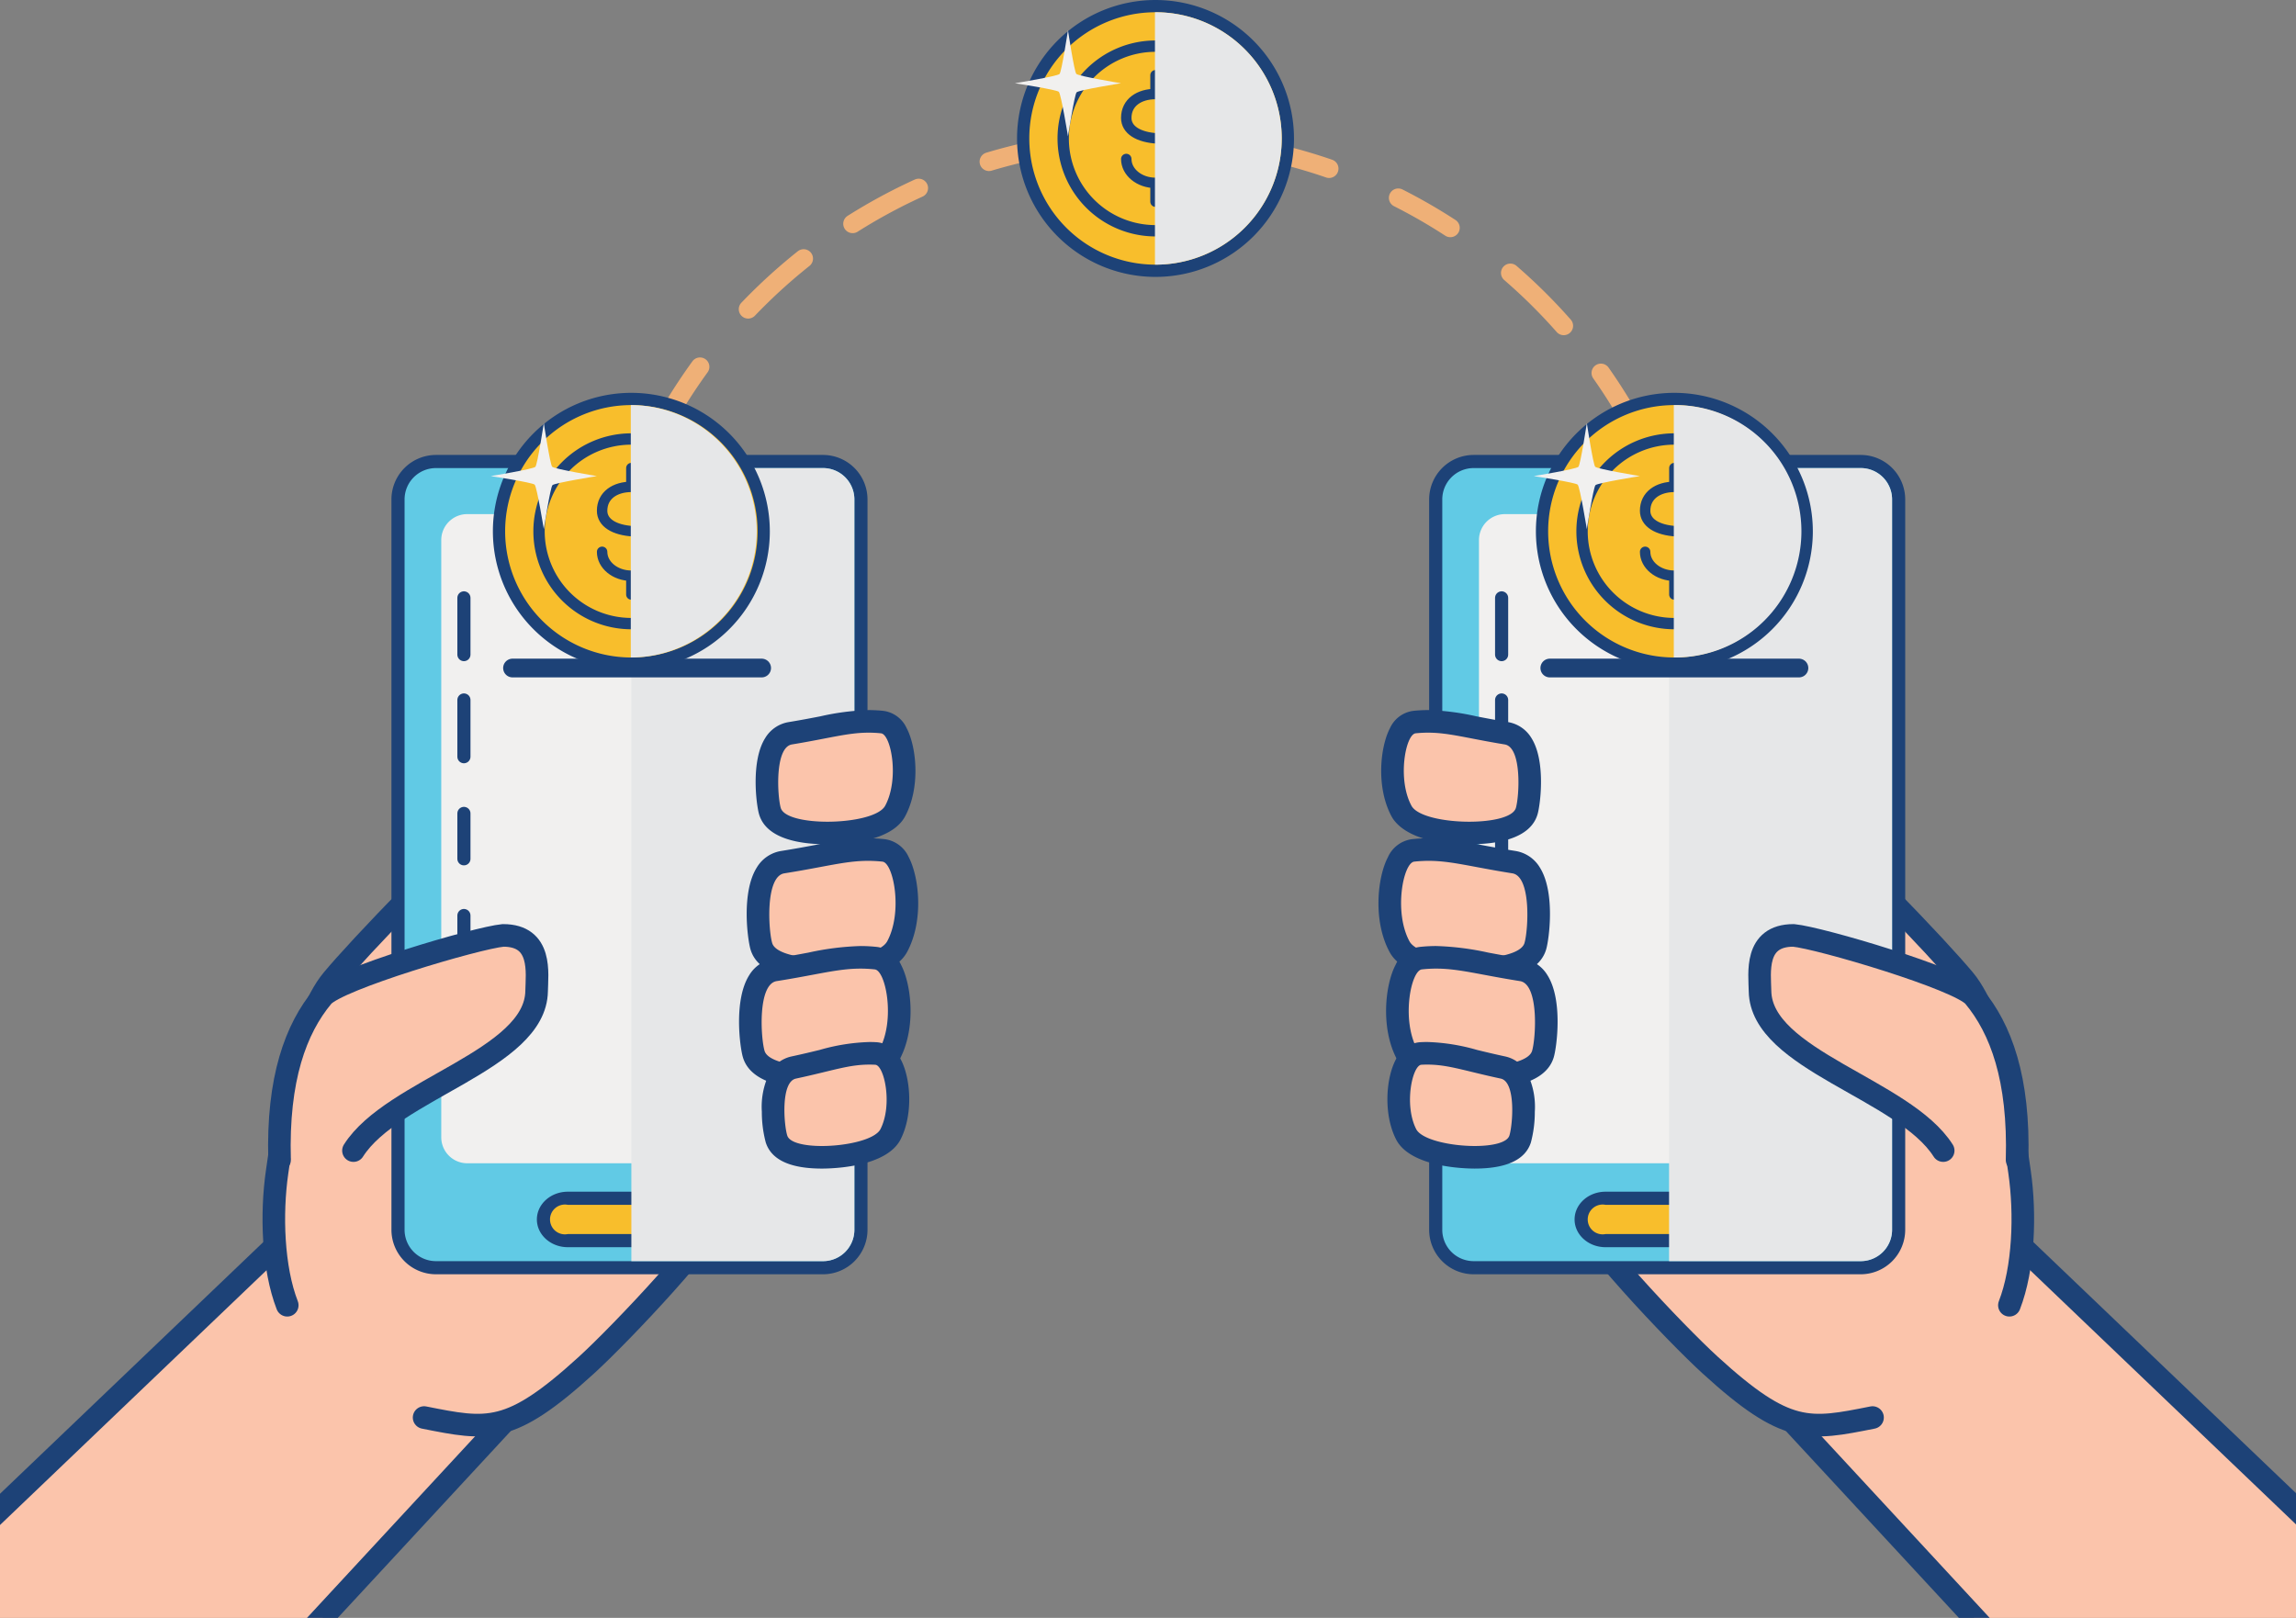 <?xml version="1.0" encoding="UTF-8"?> <svg xmlns="http://www.w3.org/2000/svg" viewBox="0 0 425 299.514"><rect x="0" y="0" width="425" height="299.514" fill="#808080" stroke="none"/><g style="isolation:isolate"><g id="b18b2f98-d4d2-4bca-9027-e2ab36fcbb4d" data-name="Capa 1"><path d="M110.188,174.337c0-56.413,45.852-102.146,102.41-102.146a102.278,102.278,0,0,1,102.408,102.146" transform="translate(-0.037 -46.56)" fill="none" stroke="#efb077" stroke-linecap="round" stroke-linejoin="round" stroke-width="3.47" stroke-dasharray="13.912 11.129 13.912"></path><polygon points="425 279.32 372.626 229.244 329.391 260.567 365.446 299.514 425 299.514 425 279.32" fill="#fbc4ab"></polygon><polygon points="425 282.211 425 276.427 375.33 228.938 372.811 226.529 369.988 228.574 330.072 257.492 326.255 260.257 329.457 263.717 362.598 299.514 368.295 299.514 332.525 260.877 372.441 231.959 425 282.211" fill="#1d4277"></polygon><path d="M371.984,288.201c2.668-6.867,3.004-16.883,1.883-24.659-1.219-8.453-3.871-27.944-10.248-35.618-4.762-5.725-22.951-24.939-28.822-28.317-15.857-9.139-50.621,52.218-44.508,69.045,2.254,6.204,19.949,24.825,26.342,30.658,14.143,12.909,18.234,12.024,30.023,9.679" transform="translate(-0.037 -46.56)" fill="#fbc4ab" stroke="#1d4277" stroke-linecap="round" stroke-linejoin="round" stroke-width="4.18"></path><path d="M272.779,85.439h71.647a7.021,7.021,0,0,1,7.021,7.021V227.671a7.02,7.02,0,0,1-7.02,7.02H272.778a7.021,7.021,0,0,1-7.021-7.021V92.461A7.022,7.022,0,0,1,272.779,85.439Z" fill="#61cae5"></path><path d="M344.465,133.214a5.806,5.806,0,0,1,5.805,5.806V274.229a5.806,5.806,0,0,1-5.805,5.806H272.816a5.807,5.807,0,0,1-5.807-5.806V139.02a5.807,5.807,0,0,1,5.807-5.806h71.648m0-2.431H272.816a8.248,8.248,0,0,0-8.238,8.237V274.229a8.248,8.248,0,0,0,8.238,8.237h71.648a8.247,8.247,0,0,0,8.236-8.237V139.02a8.247,8.247,0,0,0-8.236-8.237Z" transform="translate(-0.037 -46.56)" fill="#1d4277"></path><path d="M343.481,257.162a4.809,4.809,0,0,1-4.861,4.752H278.658a4.806,4.806,0,0,1-4.857-4.752V146.491a4.805,4.805,0,0,1,4.857-4.753h59.961a4.809,4.809,0,0,1,4.861,4.753Z" transform="translate(-0.037 -46.56)" fill="#f1f0ef"></path><path d="M297.223,276.238a3.959,3.959,0,1,1,0-7.843h22.836a3.959,3.959,0,1,1,0,7.843Z" transform="translate(-0.037 -46.56)" fill="#f8be2c"></path><path d="M320.059,269.61a2.758,2.758,0,1,1,0,5.412h-22.836a2.758,2.758,0,1,1,0-5.412h22.836m0-2.431h-22.836c-3.155,0-5.723,2.304-5.723,5.137,0,2.833,2.567,5.138,5.723,5.138h22.836c3.154,0,5.721-2.305,5.721-5.138,0-2.833-2.566-5.137-5.721-5.137Z" transform="translate(-0.037 -46.56)" fill="#1d4277"></path><g style="mix-blend-mode:multiply"><path d="M344.465,133.214H308.988V280.036h35.477a5.806,5.806,0,0,0,5.805-5.806V139.02A5.806,5.806,0,0,0,344.465,133.214Z" transform="translate(-0.037 -46.56)" fill="#e6e7e8"></path></g><line x1="277.957" y1="110.685" x2="277.957" y2="203.443" fill="none" stroke-dasharray="10.501 8.401 10.501" stroke-linecap="round" stroke-linejoin="round" stroke-width="2.431" stroke="#1d4277"></line><path d="M373.408,261.301c.432-15.076-3.029-24.31-7.984-30.262-2.678-3.212-28.596-10.874-33.4-11.309-7.312-.004-6.248,7.057-6.199,10.312.197,12.762,26.682,18.121,33.906,29.528" transform="translate(-0.037 -46.56)" fill="#fbc4ab" stroke="#1d4277" stroke-linecap="round" stroke-linejoin="round" stroke-width="4.18"></path><path d="M272.002,200.774c-1.728-.001-10.451-.196-12.534-4.054-2.569-4.761-1.805-11.519-.294-14.37a3.471,3.471,0,0,1,2.691-2.112,24.414,24.414,0,0,1,2.508-.131,43.902,43.902,0,0,1,8.544,1.12c1.703.329,3.633.701,5.982,1.086a4.116,4.116,0,0,1,2.848,2c2.153,3.413,1.423,10.583.896,12.394-1.027,3.537-7.106,4.065-10.642,4.065Z" transform="translate(-0.037 -46.56)" fill="#fbc4ab"></path><path d="M264.373,182.198c3.858,0,7.229,1.037,14.188,2.179,3.231.528,2.705,9.584,2.076,11.748-.502,1.73-4.432,2.559-8.635,2.559-4.655,0-9.648-1.018-10.695-2.957-2.674-4.955-1.078-13.22.771-13.409a22.269,22.269,0,0,1,2.295-.12m0-4.181a26.354,26.354,0,0,0-2.722.142,5.519,5.519,0,0,0-4.325,3.212c-1.768,3.339-2.647,10.875.301,16.34.838,1.55,3.912,5.151,14.375,5.151,5.032,0,11.312-.967,12.649-5.573.517-1.781,1.55-9.835-1.136-14.092a6.261,6.261,0,0,0-4.28-2.948c-2.317-.38-4.233-.75-5.922-1.076a46.099,46.099,0,0,0-8.941-1.158Z" transform="translate(-0.037 -46.56)" fill="#1d4277"></path><path d="M272.516,226.096c-2.607,0-11.279-.309-13.424-4.286-2.772-5.134-1.938-12.468-.301-15.575a3.656,3.656,0,0,1,2.807-2.24,26.658,26.658,0,0,1,2.879-.158,48.933,48.933,0,0,1,9.226,1.177c1.878.352,4.006.75,6.598,1.161a4.301,4.301,0,0,1,2.998,2.094c2.335,3.693,1.513,11.491.932,13.463-1.112,3.796-7.815,4.363-11.713,4.363Z" transform="translate(-0.037 -46.56)" fill="#fbc4ab"></path><path d="M264.477,205.928c4.197,0,7.91,1.11,15.496,2.312,3.555.562,2.953,10.521,2.252,12.903-.565,1.93-5.008,2.863-9.709,2.863-5.074,0-10.451-1.088-11.584-3.188-2.934-5.433-1.152-14.527.887-14.744a24.56,24.56,0,0,1,2.658-.146m0-4.18a28.692,28.692,0,0,0-3.107.171,5.694,5.694,0,0,0-4.428,3.343c-1.897,3.6-2.844,11.7.312,17.543,2.619,4.857,11.545,5.382,15.262,5.382,5.475,0,12.299-1.018,13.721-5.868.565-1.92,1.712-10.605-1.172-15.166a6.45,6.45,0,0,0-4.439-3.042c-2.561-.405-4.674-.801-6.539-1.15a51.125,51.125,0,0,0-9.609-1.212Z" transform="translate(-0.037 -46.56)" fill="#1d4277"></path><path d="M273.931,246.047c-2.608,0-11.279-.309-13.426-4.285-2.772-5.133-1.938-12.468-.301-15.575a3.657,3.657,0,0,1,2.807-2.241,26.6,26.6,0,0,1,2.876-.157,48.963,48.963,0,0,1,9.229,1.177c1.878.352,4.008.75,6.599,1.161a4.303,4.303,0,0,1,2.996,2.092c2.333,3.687,1.514,11.489.934,13.463-1.115,3.798-7.816,4.365-11.713,4.365Z" transform="translate(-0.037 -46.56)" fill="#fbc4ab"></path><path d="M265.887,225.879c4.199,0,7.912,1.11,15.5,2.312,3.555.562,2.951,10.52,2.252,12.903-.566,1.929-5.007,2.863-9.708,2.863-5.075,0-10.454-1.088-11.587-3.188-2.934-5.433-1.15-14.527.889-14.745a24.616,24.616,0,0,1,2.654-.146m0-4.18a28.708,28.708,0,0,0-3.102.17,5.697,5.697,0,0,0-4.431,3.345c-1.897,3.601-2.844,11.7.31,17.542,2.624,4.857,11.55,5.381,15.266,5.381,5.474,0,12.296-1.018,13.72-5.866.564-1.926,1.708-10.616-1.174-15.17a6.45,6.45,0,0,0-4.438-3.04c-2.562-.406-4.675-.801-6.539-1.15a51.194,51.194,0,0,0-9.613-1.212Z" transform="translate(-0.037 -46.56)" fill="#1d4277"></path><path d="M273.019,260.808c-.431,0-10.578-.049-12.715-4.288-2.245-4.452-1.378-10.551.081-13.064a3.252,3.252,0,0,1,2.652-1.867c.409-.021.806-.032,1.195-.032a35.355,35.355,0,0,1,8.718,1.408c1.513.367,3.227.784,5.312,1.23a3.968,3.968,0,0,1,2.63,2.018c1.855,3.196,1.041,9.611.528,11.211-.718,2.245-3.545,3.383-8.402,3.383Z" transform="translate(-0.037 -46.56)" fill="#fbc4ab"></path><path d="M264.232,243.648c3.889,0,6.833,1.145,13.594,2.591,2.875.612,2.213,8.649,1.605,10.549-.427,1.333-3.199,1.93-6.412,1.93-4.497,0-9.856-1.172-10.848-3.139-2.285-4.53-.684-11.816.975-11.903.373-.019.732-.029,1.086-.029m0-4.181c-.426,0-.865.012-1.305.035a5.299,5.299,0,0,0-4.35,2.905c-1.998,3.442-2.53,10.314-.139,15.055,2.607,5.174,12.603,5.436,14.58,5.436,5.869,0,9.366-1.627,10.394-4.836a21.965,21.965,0,0,0,.726-5.68,14.199,14.199,0,0,0-1.438-7.219,6.116,6.116,0,0,0-4.005-3.014c-2.054-.44-3.753-.852-5.251-1.216a36.875,36.875,0,0,0-9.213-1.467Z" transform="translate(-0.037 -46.56)" fill="#1d4277"></path><polygon points="59.675 299.514 95.731 260.567 52.495 229.244 0 279.435 0 299.514 59.675 299.514" fill="#fbc4ab"></polygon><polygon points="92.596 260.877 56.826 299.514 62.523 299.514 95.664 263.717 98.866 260.257 95.049 257.492 55.133 228.574 52.311 226.529 49.791 228.938 0 276.543 0 282.327 52.68 231.959 92.596 260.877" fill="#1d4277"></polygon><path d="M53.209,288.201c-2.668-6.867-3.002-16.883-1.881-24.659,1.219-8.453,3.871-27.944,10.248-35.618,4.762-5.725,22.951-24.939,28.822-28.317,15.857-9.139,50.621,52.218,44.508,69.045-2.254,6.204-19.951,24.825-26.342,30.658-14.145,12.909-18.236,12.024-30.025,9.679" transform="translate(-0.037 -46.56)" fill="#fbc4ab" stroke="#1d4277" stroke-linecap="round" stroke-linejoin="round" stroke-width="4.18"></path><path d="M80.695,85.439h71.647a7.021,7.021,0,0,1,7.021,7.021V227.671a7.021,7.021,0,0,1-7.021,7.021H80.694a7.021,7.021,0,0,1-7.021-7.021V92.461A7.022,7.022,0,0,1,80.695,85.439Z" fill="#61cae5"></path><path d="M152.381,133.214a5.806,5.806,0,0,1,5.805,5.806V274.229a5.806,5.806,0,0,1-5.805,5.806H80.732a5.807,5.807,0,0,1-5.807-5.806V139.02a5.807,5.807,0,0,1,5.807-5.806h71.648m0-2.431H80.732a8.248,8.248,0,0,0-8.238,8.237V274.229a8.248,8.248,0,0,0,8.238,8.237h71.648a8.246,8.246,0,0,0,8.236-8.237V139.02a8.246,8.246,0,0,0-8.236-8.237Z" transform="translate(-0.037 -46.56)" fill="#1d4277"></path><path d="M151.397,257.162a4.809,4.809,0,0,1-4.861,4.752H86.574a4.806,4.806,0,0,1-4.857-4.752V146.491a4.805,4.805,0,0,1,4.857-4.753h59.961a4.809,4.809,0,0,1,4.861,4.753Z" transform="translate(-0.037 -46.56)" fill="#f1f0ef"></path><path d="M105.139,276.238a3.959,3.959,0,1,1,0-7.843h22.836a3.959,3.959,0,1,1,0,7.843Z" transform="translate(-0.037 -46.56)" fill="#f8be2c"></path><path d="M127.975,269.61a2.758,2.758,0,1,1,0,5.412H105.139a2.758,2.758,0,1,1,0-5.412h22.836m0-2.431H105.139c-3.155,0-5.723,2.304-5.723,5.137,0,2.833,2.567,5.138,5.723,5.138h22.836c3.154,0,5.721-2.305,5.721-5.138,0-2.833-2.566-5.137-5.721-5.137Z" transform="translate(-0.037 -46.56)" fill="#1d4277"></path><g style="mix-blend-mode:multiply"><path d="M152.381,133.214H116.904V280.036h35.477a5.806,5.806,0,0,0,5.805-5.806V139.02A5.806,5.806,0,0,0,152.381,133.214Z" transform="translate(-0.037 -46.56)" fill="#e6e7e8"></path></g><line x1="85.873" y1="110.685" x2="85.873" y2="203.443" fill="none" stroke-dasharray="10.501 8.401 10.501" stroke-linecap="round" stroke-linejoin="round" stroke-width="2.431" stroke="#1d4277"></line><path d="M51.787,261.301c-.432-15.076,3.027-24.31,7.984-30.262,2.676-3.212,28.596-10.874,33.398-11.309,7.314-.004,6.25,7.057,6.199,10.312-.195,12.762-26.682,18.121-33.904,29.528" transform="translate(-0.037 -46.56)" fill="#fbc4ab" stroke="#1d4277" stroke-linecap="round" stroke-linejoin="round" stroke-width="4.18"></path><path d="M153.191,200.774c-3.532,0-9.612-.528-10.642-4.065-.526-1.815-1.253-8.989.899-12.396a4.117,4.117,0,0,1,2.849-1.999c2.348-.385,4.277-.757,5.981-1.086a43.902,43.902,0,0,1,8.544-1.12,24.333,24.333,0,0,1,2.509.131,3.472,3.472,0,0,1,2.691,2.11c1.51,2.851,2.273,9.609-.295,14.37C163.643,200.578,154.918,200.774,153.191,200.774Z" transform="translate(-0.037 -46.56)" fill="#fbc4ab"></path><path d="M160.822,182.198a22.269,22.269,0,0,1,2.295.12c1.85.189,3.443,8.453.769,13.409-1.047,1.939-6.039,2.957-10.695,2.957-4.203,0-8.131-.829-8.635-2.559-.627-2.164-1.152-11.22,2.078-11.748,6.959-1.142,10.329-2.179,14.188-2.179m0-4.181h0a46.063,46.063,0,0,0-8.941,1.158c-1.689.326-3.604.695-5.925,1.076a6.26,6.26,0,0,0-4.275,2.945c-2.686,4.251-1.657,12.309-1.141,14.092,1.342,4.609,7.619,5.576,12.65,5.576,3.486,0,11.863-.502,14.374-5.15,2.95-5.467,2.071-13.004.303-16.342a5.517,5.517,0,0,0-4.326-3.212,26.292,26.292,0,0,0-2.72-.142Z" transform="translate(-0.037 -46.56)" fill="#1d4277"></path><path d="M152.68,226.096c-3.897,0-10.602-.567-11.715-4.366-.58-1.97-1.402-9.768.933-13.461a4.297,4.297,0,0,1,2.999-2.094c2.591-.411,4.72-.809,6.597-1.161a48.915,48.915,0,0,1,9.225-1.177,26.662,26.662,0,0,1,2.884.159,3.655,3.655,0,0,1,2.803,2.239c1.637,3.107,2.472,10.441-.302,15.576C163.959,225.787,155.286,226.096,152.68,226.096Z" transform="translate(-0.037 -46.56)" fill="#fbc4ab"></path><path d="M160.718,205.928a24.578,24.578,0,0,1,2.659.146c2.039.217,3.82,9.311.887,14.744-1.133,2.1-6.51,3.188-11.584,3.188-4.701,0-9.144-.934-9.709-2.863-.701-2.382-1.303-12.341,2.252-12.903,7.586-1.201,11.297-2.312,15.495-2.312m.001-4.18h-.001a51.125,51.125,0,0,0-9.609,1.212c-1.864.349-3.977.745-6.54,1.151a6.447,6.447,0,0,0-4.438,3.042c-2.884,4.561-1.736,13.246-1.17,15.17,1.42,4.846,8.244,5.864,13.719,5.864,3.717,0,12.643-.524,15.264-5.384,3.154-5.841,2.207-13.941.31-17.541a5.697,5.697,0,0,0-4.436-3.344,28.692,28.692,0,0,0-3.1-.17Z" transform="translate(-0.037 -46.56)" fill="#1d4277"></path><path d="M151.264,246.047c-3.897,0-10.6-.567-11.713-4.366-.58-1.97-1.402-9.768.932-13.46a4.303,4.303,0,0,1,3-2.095c2.592-.411,4.72-.809,6.598-1.161a48.963,48.963,0,0,1,9.227-1.177,26.534,26.534,0,0,1,2.877.158,3.66,3.66,0,0,1,2.807,2.243c1.637,3.107,2.471,10.441-.304,15.574C162.544,245.738,153.871,246.047,151.264,246.047Z" transform="translate(-0.037 -46.56)" fill="#fbc4ab"></path><path d="M159.307,225.879a24.602,24.602,0,0,1,2.654.146c2.041.217,3.824,9.312.889,14.745-1.133,2.099-6.512,3.188-11.586,3.188-4.701,0-9.141-.934-9.707-2.863-.701-2.383-1.305-12.341,2.252-12.903,7.588-1.202,11.301-2.312,15.498-2.312m.002-4.18h0a51.194,51.194,0,0,0-9.613,1.212c-1.864.349-3.978.745-6.541,1.151a6.447,6.447,0,0,0-4.438,3.042c-2.884,4.56-1.736,13.245-1.17,15.17,1.42,4.846,8.243,5.863,13.717,5.863,3.717,0,12.643-.524,15.266-5.383,3.154-5.838,2.207-13.938.311-17.539a5.7,5.7,0,0,0-4.438-3.348,28.741,28.741,0,0,0-3.095-.169Z" transform="translate(-0.037 -46.56)" fill="#1d4277"></path><path d="M152.175,260.808c-4.856,0-7.684-1.138-8.403-3.383-.511-1.602-1.325-8.018.529-11.212a3.969,3.969,0,0,1,2.631-2.018c2.085-.446,3.8-.862,5.312-1.23a35.376,35.376,0,0,1,8.718-1.407c.39,0,.786.01,1.196.032a3.25,3.25,0,0,1,2.649,1.865c1.459,2.513,2.327,8.612.081,13.066C162.752,260.76,152.606,260.808,152.175,260.808Z" transform="translate(-0.037 -46.56)" fill="#fbc4ab"></path><path d="M160.963,243.648c.353,0,.713.009,1.086.029,1.656.086,3.258,7.373.975,11.903-.992,1.967-6.351,3.139-10.848,3.139-3.213,0-5.986-.598-6.412-1.93-.608-1.899-1.272-9.937,1.603-10.549,6.762-1.447,9.707-2.591,13.596-2.591m0-4.181h0a36.875,36.875,0,0,0-9.213,1.467c-1.499.364-3.199.777-5.258,1.217a6.114,6.114,0,0,0-4,3.012,14.19,14.19,0,0,0-1.436,7.219,21.956,21.956,0,0,0,.725,5.679c1.028,3.21,4.525,4.837,10.395,4.837,1.976,0,11.971-.262,14.58-5.436,2.391-4.744,1.857-11.615-.141-15.058a5.297,5.297,0,0,0-4.349-2.903c-.439-.023-.878-.035-1.304-.035Z" transform="translate(-0.037 -46.56)" fill="#1d4277"></path><path d="M116.904,169.414a24.497,24.497,0,1,1,24.498-24.497A24.525,24.525,0,0,1,116.904,169.414Z" transform="translate(-0.037 -46.56)" fill="#f8be2c"></path><path d="M116.904,121.553A23.364,23.364,0,1,1,93.54,144.917a23.364,23.364,0,0,1,23.364-23.364m0-2.267a25.631,25.631,0,1,0,25.631,25.631,25.66,25.66,0,0,0-25.631-25.631Z" transform="translate(-0.037 -46.56)" fill="#1d4277"></path><path d="M111.491,148.719c0,2.443,2.424,4.424,5.413,4.424,2.988,0,5.413-2.26,5.413-4.424,0-2.163-1.484-3.594-5.034-3.801-3.55-.208-5.792-1.581-5.792-3.802,0-2.884,2.424-4.423,5.413-4.423,2.988,0,5.413,1.98,5.413,4.423" transform="translate(-0.037 -46.56)" fill="none" stroke="#f1f0ef" stroke-linecap="round" stroke-linejoin="round" stroke-width="1.933"></path><line x1="116.867" y1="107.041" x2="116.867" y2="110.061" fill="none" stroke="#f1f0ef" stroke-linecap="round" stroke-linejoin="round" stroke-width="1.933"></line><line x1="116.867" y1="86.654" x2="116.867" y2="89.966" fill="none" stroke="#f1f0ef" stroke-linecap="round" stroke-linejoin="round" stroke-width="1.933"></line><path d="M126.43,130.728a17.242,17.242,0,0,1,2.559,2.106" transform="translate(-0.037 -46.56)" fill="#f8be2c" stroke="#1d4277" stroke-linecap="round" stroke-linejoin="round" stroke-width="2.099"></path><path d="M133.993,144.917a17.089,17.089,0,1,1-17.089-17.087" transform="translate(-0.037 -46.56)" fill="#f8be2c" stroke="#1d4277" stroke-linecap="round" stroke-linejoin="round" stroke-width="2.099"></path><path d="M111.491,148.719c0,2.443,2.424,4.424,5.413,4.424,2.988,0,5.413-2.26,5.413-4.424,0-2.163-1.484-3.594-5.034-3.801-3.55-.208-5.792-1.581-5.792-3.802,0-2.884,2.424-4.423,5.413-4.423,2.988,0,5.413,1.98,5.413,4.423" transform="translate(-0.037 -46.56)" fill="none" stroke="#1d4277" stroke-linecap="round" stroke-linejoin="round" stroke-width="1.933"></path><line x1="116.867" y1="107.041" x2="116.867" y2="110.061" fill="none" stroke="#1d4277" stroke-linecap="round" stroke-linejoin="round" stroke-width="1.933"></line><line x1="116.867" y1="86.654" x2="116.867" y2="89.966" fill="none" stroke="#1d4277" stroke-linecap="round" stroke-linejoin="round" stroke-width="1.933"></line><path d="M100.699,144.518s-1.272-7.813-1.695-8.236c-.396-.397-8.126-1.584-8.126-1.584s7.827-1.288,8.257-1.716c.392-.391,1.564-8.105,1.564-8.105s1.162,7.704,1.549,8.091c.433.433,8.271,1.73,8.271,1.73s-7.797,1.255-8.217,1.674C101.903,136.772,100.699,144.518,100.699,144.518Z" transform="translate(-0.037 -46.56)" fill="#f1f0ef"></path><g style="mix-blend-mode:multiply"><path d="M116.904,121.553c-.035,0-.07.003-.105.003v46.722c.035,0,.07.002.105.002a23.364,23.364,0,0,0,0-46.727Z" transform="translate(-0.037 -46.56)" fill="#e6e7e8"></path></g><path d="M213.928,96.688a24.497,24.497,0,1,1,24.498-24.497A24.525,24.525,0,0,1,213.928,96.688Z" transform="translate(-0.037 -46.56)" fill="#f8be2c"></path><path d="M213.928,48.827a23.364,23.364,0,1,1-23.364,23.364,23.365,23.365,0,0,1,23.364-23.364m0-2.267a25.631,25.631,0,1,0,25.632,25.631A25.661,25.661,0,0,0,213.928,46.56Z" transform="translate(-0.037 -46.56)" fill="#1d4277"></path><path d="M208.515,75.993c0,2.443,2.424,4.424,5.413,4.424,2.988,0,5.413-2.26,5.413-4.424,0-2.164-1.485-3.594-5.034-3.801-3.55-.208-5.792-1.581-5.792-3.802,0-2.884,2.424-4.423,5.413-4.423,2.988,0,5.413,1.98,5.413,4.423" transform="translate(-0.037 -46.56)" fill="none" stroke="#f1f0ef" stroke-linecap="round" stroke-linejoin="round" stroke-width="1.933"></path><line x1="213.891" y1="34.316" x2="213.891" y2="37.335" fill="none" stroke="#f1f0ef" stroke-linecap="round" stroke-linejoin="round" stroke-width="1.933"></line><line x1="213.891" y1="13.928" x2="213.891" y2="17.24" fill="none" stroke="#f1f0ef" stroke-linecap="round" stroke-linejoin="round" stroke-width="1.933"></line><path d="M223.453,58.002a17.197,17.197,0,0,1,2.559,2.106" transform="translate(-0.037 -46.56)" fill="#f8be2c" stroke="#1d4277" stroke-linecap="round" stroke-linejoin="round" stroke-width="2.099"></path><path d="M231.017,72.19a17.089,17.089,0,1,1-17.089-17.087" transform="translate(-0.037 -46.56)" fill="#f8be2c" stroke="#1d4277" stroke-linecap="round" stroke-linejoin="round" stroke-width="2.099"></path><path d="M208.515,75.993c0,2.443,2.424,4.424,5.413,4.424,2.988,0,5.413-2.26,5.413-4.424,0-2.164-1.485-3.594-5.034-3.801-3.55-.208-5.792-1.581-5.792-3.802,0-2.884,2.424-4.423,5.413-4.423,2.988,0,5.413,1.98,5.413,4.423" transform="translate(-0.037 -46.56)" fill="none" stroke="#1d4277" stroke-linecap="round" stroke-linejoin="round" stroke-width="1.933"></path><line x1="213.891" y1="34.316" x2="213.891" y2="37.335" fill="none" stroke="#1d4277" stroke-linecap="round" stroke-linejoin="round" stroke-width="1.933"></line><line x1="213.891" y1="13.928" x2="213.891" y2="17.24" fill="none" stroke="#1d4277" stroke-linecap="round" stroke-linejoin="round" stroke-width="1.933"></line><path d="M197.723,71.791s-1.271-7.813-1.695-8.236c-.396-.397-8.126-1.584-8.126-1.584s7.828-1.288,8.258-1.716c.391-.391,1.563-8.105,1.563-8.105s1.162,7.704,1.549,8.091c.433.433,8.271,1.73,8.271,1.73s-7.797,1.255-8.216,1.674C198.927,64.046,197.723,71.791,197.723,71.791Z" transform="translate(-0.037 -46.56)" fill="#f1f0ef"></path><g style="mix-blend-mode:multiply"><path d="M213.928,48.827c-.035,0-.07.003-.105.003V95.552c.035,0,.07.003.105.003a23.364,23.364,0,1,0,0-46.728Z" transform="translate(-0.037 -46.56)" fill="#e6e7e8"></path></g><path d="M309.971,169.414a24.497,24.497,0,1,1,24.498-24.497A24.525,24.525,0,0,1,309.971,169.414Z" transform="translate(-0.037 -46.56)" fill="#f8be2c"></path><path d="M309.971,121.553a23.364,23.364,0,1,1-23.365,23.364,23.365,23.365,0,0,1,23.365-23.364m0-2.267a25.631,25.631,0,1,0,25.631,25.631,25.66,25.66,0,0,0-25.631-25.631Z" transform="translate(-0.037 -46.56)" fill="#1d4277"></path><path d="M304.558,148.719c0,2.443,2.424,4.424,5.413,4.424,2.988,0,5.413-2.26,5.413-4.424,0-2.163-1.484-3.594-5.034-3.801-3.55-.208-5.792-1.581-5.792-3.802,0-2.884,2.424-4.423,5.413-4.423,2.988,0,5.413,1.98,5.413,4.423" transform="translate(-0.037 -46.56)" fill="none" stroke="#f1f0ef" stroke-linecap="round" stroke-linejoin="round" stroke-width="1.933"></path><line x1="309.934" y1="107.041" x2="309.934" y2="110.061" fill="none" stroke="#f1f0ef" stroke-linecap="round" stroke-linejoin="round" stroke-width="1.933"></line><line x1="309.934" y1="86.654" x2="309.934" y2="89.966" fill="none" stroke="#f1f0ef" stroke-linecap="round" stroke-linejoin="round" stroke-width="1.933"></line><path d="M319.496,130.728a17.242,17.242,0,0,1,2.559,2.106" transform="translate(-0.037 -46.56)" fill="#f8be2c" stroke="#1d4277" stroke-linecap="round" stroke-linejoin="round" stroke-width="2.099"></path><path d="M327.06,144.917a17.089,17.089,0,1,1-17.089-17.087" transform="translate(-0.037 -46.56)" fill="#f8be2c" stroke="#1d4277" stroke-linecap="round" stroke-linejoin="round" stroke-width="2.099"></path><path d="M304.558,148.719c0,2.443,2.424,4.424,5.413,4.424,2.988,0,5.413-2.26,5.413-4.424,0-2.163-1.484-3.594-5.034-3.801-3.55-.208-5.792-1.581-5.792-3.802,0-2.884,2.424-4.423,5.413-4.423,2.988,0,5.413,1.98,5.413,4.423" transform="translate(-0.037 -46.56)" fill="none" stroke="#1d4277" stroke-linecap="round" stroke-linejoin="round" stroke-width="1.933"></path><line x1="309.934" y1="107.041" x2="309.934" y2="110.061" fill="none" stroke="#1d4277" stroke-linecap="round" stroke-linejoin="round" stroke-width="1.933"></line><line x1="309.934" y1="86.654" x2="309.934" y2="89.966" fill="none" stroke="#1d4277" stroke-linecap="round" stroke-linejoin="round" stroke-width="1.933"></line><path d="M293.766,144.518s-1.272-7.813-1.695-8.236c-.396-.397-8.126-1.584-8.126-1.584s7.827-1.288,8.258-1.716c.391-.391,1.563-8.105,1.563-8.105s1.162,7.704,1.549,8.091c.433.433,8.271,1.73,8.271,1.73s-7.797,1.255-8.216,1.674C294.97,136.772,293.766,144.518,293.766,144.518Z" transform="translate(-0.037 -46.56)" fill="#f1f0ef"></path><g style="mix-blend-mode:multiply"><path d="M309.971,121.553c-.035,0-.07.003-.105.003v46.722c.035,0,.07.002.105.002a23.364,23.364,0,1,0,0-46.727Z" transform="translate(-0.037 -46.56)" fill="#e6e7e8"></path></g><line x1="94.869" y1="123.671" x2="140.984" y2="123.671" fill="none" stroke="#1d4277" stroke-linecap="round" stroke-linejoin="round" stroke-width="3.47"></line><line x1="286.876" y1="123.671" x2="332.991" y2="123.671" fill="none" stroke="#1d4277" stroke-linecap="round" stroke-linejoin="round" stroke-width="3.47"></line></g></g></svg> 